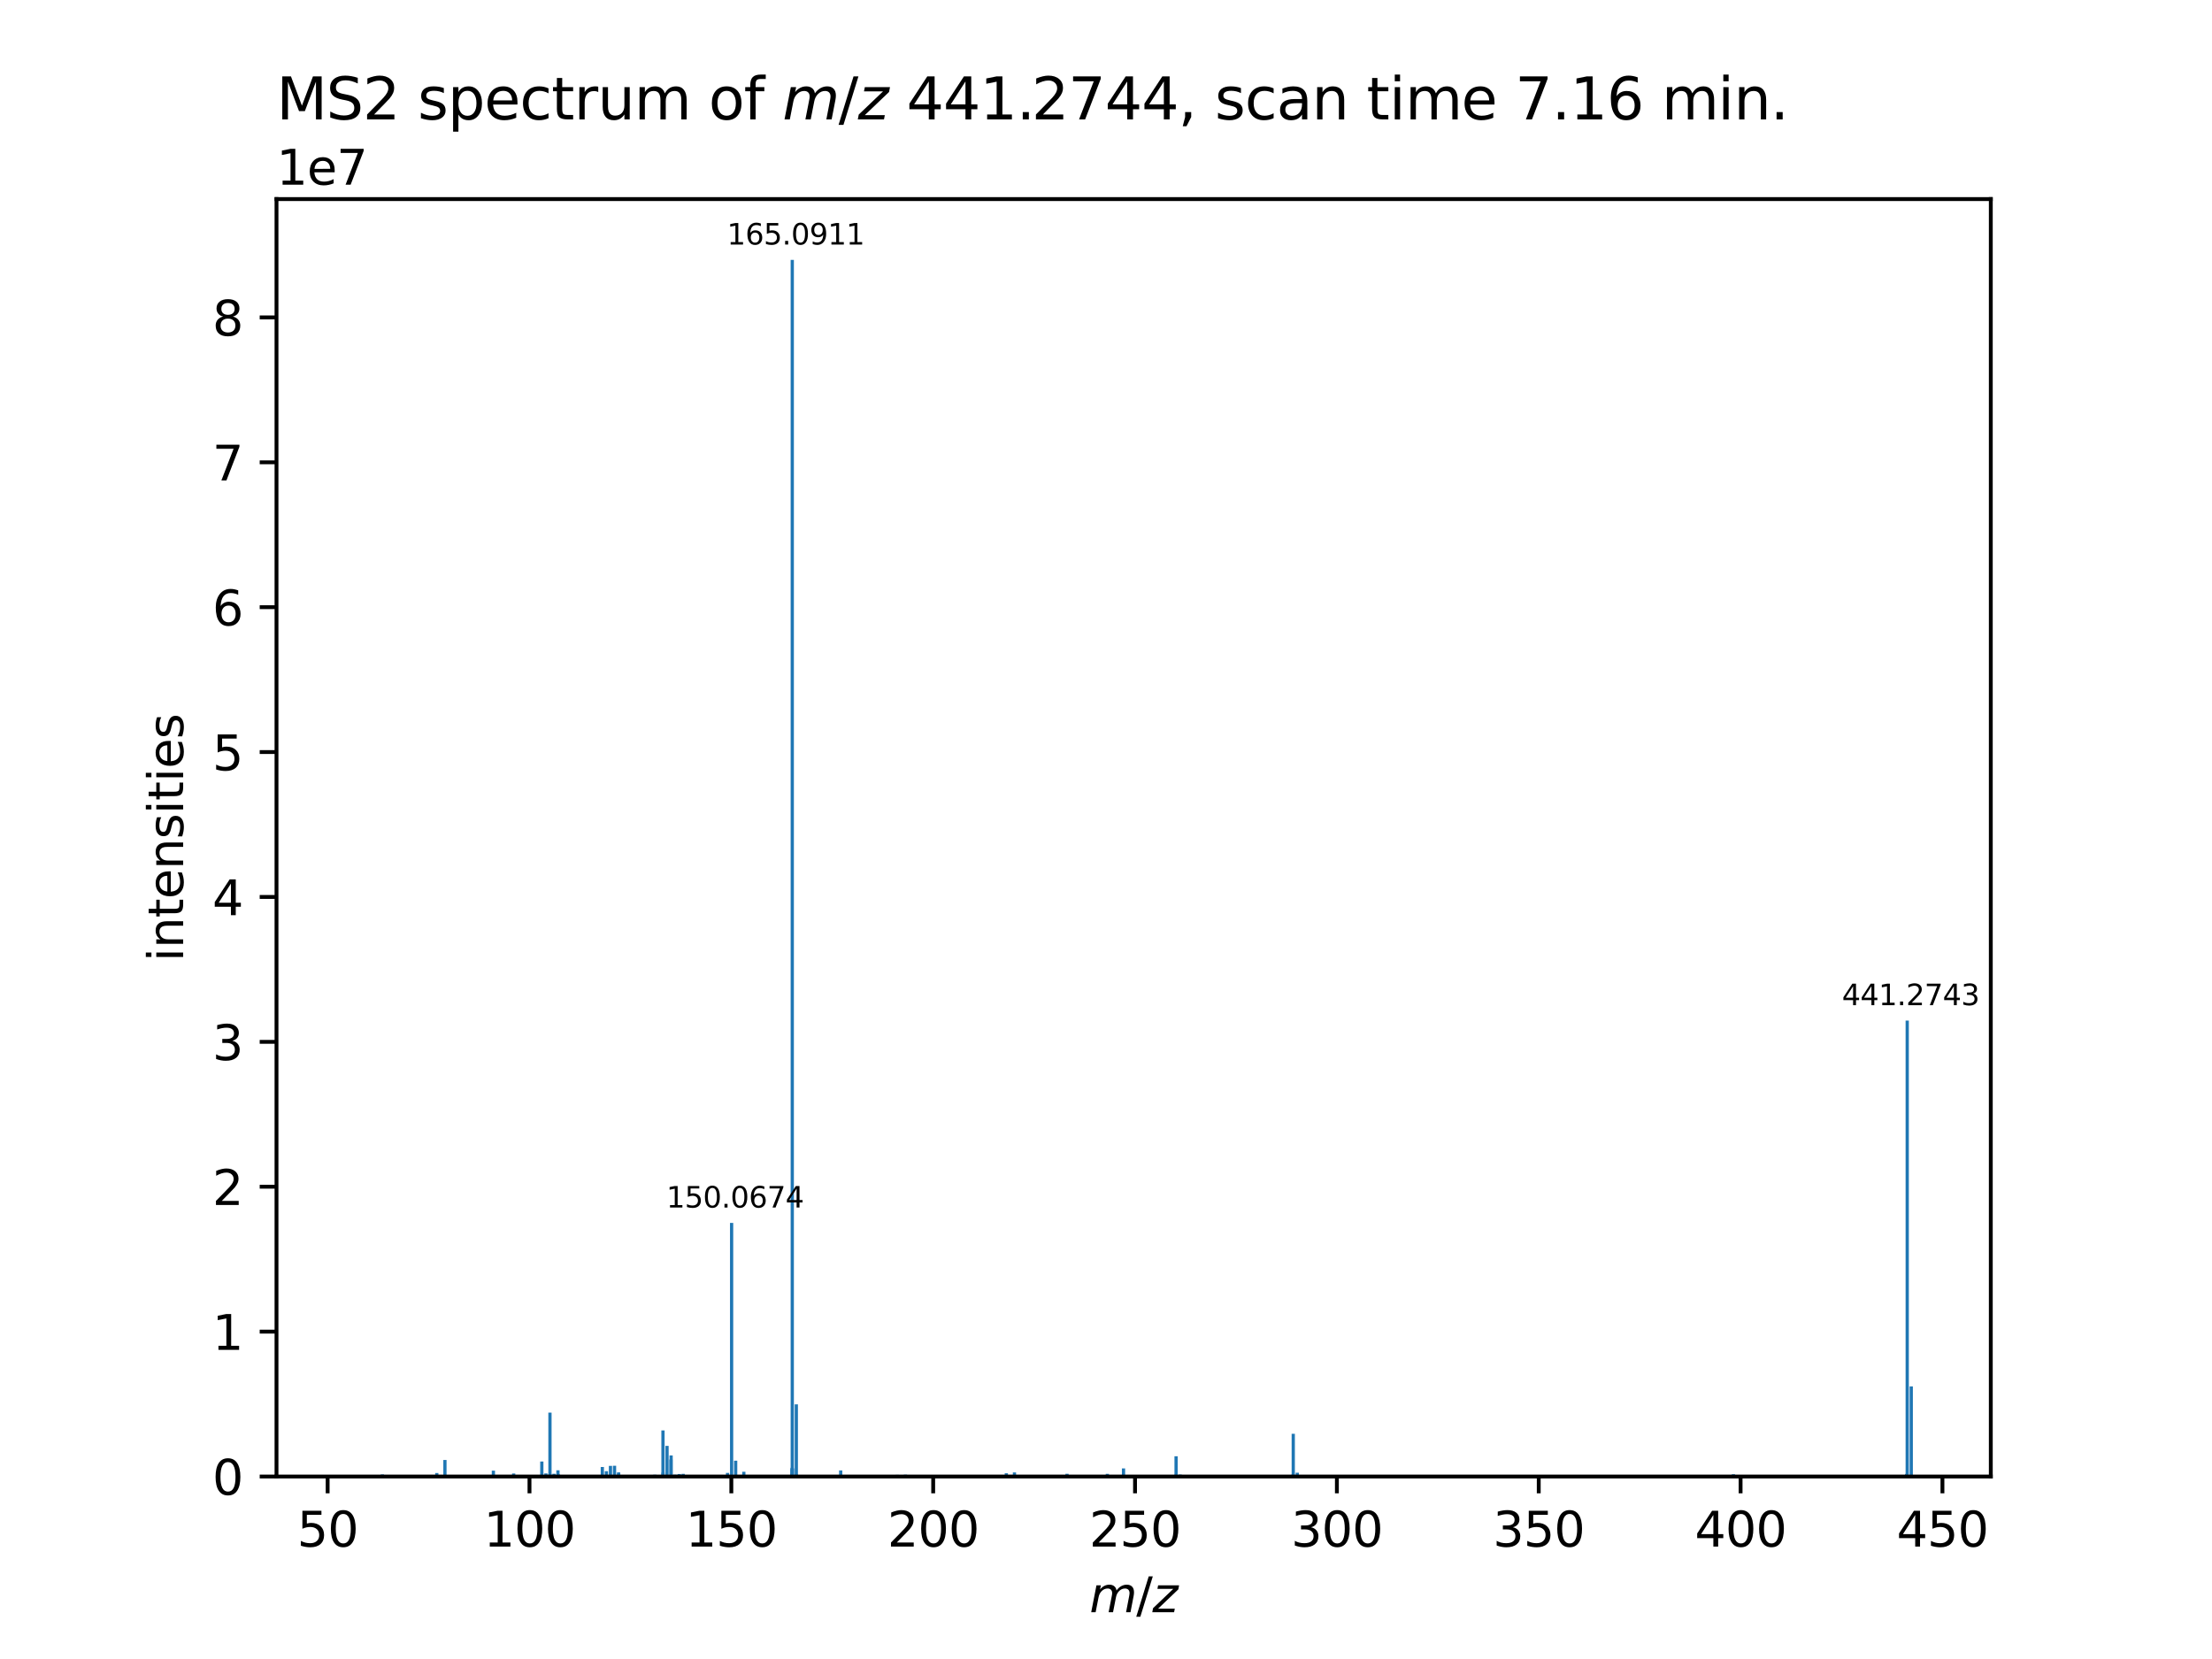 <?xml version="1.0" encoding="utf-8" standalone="no"?>
<!DOCTYPE svg PUBLIC "-//W3C//DTD SVG 1.1//EN"
  "http://www.w3.org/Graphics/SVG/1.1/DTD/svg11.dtd">
<svg xmlns:xlink="http://www.w3.org/1999/xlink" width="460.8pt" height="345.6pt" viewBox="0 0 460.8 345.6" xmlns="http://www.w3.org/2000/svg" version="1.1">
 <defs>
  <style type="text/css">*{stroke-linejoin: round; stroke-linecap: butt}</style>
 </defs>
 <g id="figure_1">
  <g id="patch_1">
   <path d="M 0 345.6 
L 460.8 345.6 
L 460.8 0 
L 0 0 
z
" style="fill: #ffffff"/>
  </g>
  <g id="axes_1">
   <g id="patch_2">
    <path d="M 57.6 307.584 
L 414.72 307.584 
L 414.72 41.472 
L 57.6 41.472 
z
" style="fill: #ffffff"/>
   </g>
   <g id="patch_3">
    <path d="M 73.833 307.584 
L 74.506 307.584 
L 74.506 307.338 
L 73.833 307.338 
z
" clip-path="url(#p4e281bdf4c)" style="fill: #1f77b4"/>
   </g>
   <g id="patch_4">
    <path d="M 74.545 307.584 
L 75.218 307.584 
L 75.218 307.408 
L 74.545 307.408 
z
" clip-path="url(#p4e281bdf4c)" style="fill: #1f77b4"/>
   </g>
   <g id="patch_5">
    <path d="M 79.32 307.584 
L 79.993 307.584 
L 79.993 307.147 
L 79.32 307.147 
z
" clip-path="url(#p4e281bdf4c)" style="fill: #1f77b4"/>
   </g>
   <g id="patch_6">
    <path d="M 84.115 307.584 
L 84.788 307.584 
L 84.788 307.425 
L 84.115 307.425 
z
" clip-path="url(#p4e281bdf4c)" style="fill: #1f77b4"/>
   </g>
   <g id="patch_7">
    <path d="M 84.792 307.584 
L 85.465 307.584 
L 85.465 307.303 
L 84.792 307.303 
z
" clip-path="url(#p4e281bdf4c)" style="fill: #1f77b4"/>
   </g>
   <g id="patch_8">
    <path d="M 89.487 307.584 
L 90.16 307.584 
L 90.16 307.426 
L 89.487 307.426 
z
" clip-path="url(#p4e281bdf4c)" style="fill: #1f77b4"/>
   </g>
   <g id="patch_9">
    <path d="M 90.657 307.584 
L 91.329 307.584 
L 91.329 306.858 
L 90.657 306.858 
z
" clip-path="url(#p4e281bdf4c)" style="fill: #1f77b4"/>
   </g>
   <g id="patch_10">
    <path d="M 92.352 307.584 
L 93.024 307.584 
L 93.024 304.137 
L 92.352 304.137 
z
" clip-path="url(#p4e281bdf4c)" style="fill: #1f77b4"/>
   </g>
   <g id="patch_11">
    <path d="M 94.046 307.584 
L 94.719 307.584 
L 94.719 307.397 
L 94.046 307.397 
z
" clip-path="url(#p4e281bdf4c)" style="fill: #1f77b4"/>
   </g>
   <g id="patch_12">
    <path d="M 98.888 307.584 
L 99.56 307.584 
L 99.56 307.403 
L 98.888 307.403 
z
" clip-path="url(#p4e281bdf4c)" style="fill: #1f77b4"/>
   </g>
   <g id="patch_13">
    <path d="M 101.595 307.584 
L 102.268 307.584 
L 102.268 307.323 
L 101.595 307.323 
z
" clip-path="url(#p4e281bdf4c)" style="fill: #1f77b4"/>
   </g>
   <g id="patch_14">
    <path d="M 102.443 307.584 
L 103.116 307.584 
L 103.116 306.363 
L 102.443 306.363 
z
" clip-path="url(#p4e281bdf4c)" style="fill: #1f77b4"/>
   </g>
   <g id="patch_15">
    <path d="M 104.975 307.584 
L 105.648 307.584 
L 105.648 307.267 
L 104.975 307.267 
z
" clip-path="url(#p4e281bdf4c)" style="fill: #1f77b4"/>
   </g>
   <g id="patch_16">
    <path d="M 105.802 307.584 
L 106.475 307.584 
L 106.475 307.371 
L 105.802 307.371 
z
" clip-path="url(#p4e281bdf4c)" style="fill: #1f77b4"/>
   </g>
   <g id="patch_17">
    <path d="M 106.67 307.584 
L 107.343 307.584 
L 107.343 306.949 
L 106.67 306.949 
z
" clip-path="url(#p4e281bdf4c)" style="fill: #1f77b4"/>
   </g>
   <g id="patch_18">
    <path d="M 107.981 307.584 
L 108.653 307.584 
L 108.653 307.401 
L 107.981 307.401 
z
" clip-path="url(#p4e281bdf4c)" style="fill: #1f77b4"/>
   </g>
   <g id="patch_19">
    <path d="M 112.535 307.584 
L 113.208 307.584 
L 113.208 304.454 
L 112.535 304.454 
z
" clip-path="url(#p4e281bdf4c)" style="fill: #1f77b4"/>
   </g>
   <g id="patch_20">
    <path d="M 113.382 307.584 
L 114.055 307.584 
L 114.055 306.943 
L 113.382 306.943 
z
" clip-path="url(#p4e281bdf4c)" style="fill: #1f77b4"/>
   </g>
   <g id="patch_21">
    <path d="M 114.209 307.584 
L 114.882 307.584 
L 114.882 307.133 
L 114.209 307.133 
z
" clip-path="url(#p4e281bdf4c)" style="fill: #1f77b4"/>
   </g>
   <g id="patch_22">
    <path d="M 114.23 307.584 
L 114.903 307.584 
L 114.903 294.271 
L 114.23 294.271 
z
" clip-path="url(#p4e281bdf4c)" style="fill: #1f77b4"/>
   </g>
   <g id="patch_23">
    <path d="M 115.074 307.584 
L 115.746 307.584 
L 115.746 307.011 
L 115.074 307.011 
z
" clip-path="url(#p4e281bdf4c)" style="fill: #1f77b4"/>
   </g>
   <g id="patch_24">
    <path d="M 115.894 307.584 
L 116.567 307.584 
L 116.567 306.293 
L 115.894 306.293 
z
" clip-path="url(#p4e281bdf4c)" style="fill: #1f77b4"/>
   </g>
   <g id="patch_25">
    <path d="M 115.925 307.584 
L 116.598 307.584 
L 116.598 307.08 
L 115.925 307.08 
z
" clip-path="url(#p4e281bdf4c)" style="fill: #1f77b4"/>
   </g>
   <g id="patch_26">
    <path d="M 118.642 307.584 
L 119.315 307.584 
L 119.315 307.376 
L 118.642 307.376 
z
" clip-path="url(#p4e281bdf4c)" style="fill: #1f77b4"/>
   </g>
   <g id="patch_27">
    <path d="M 124.321 307.584 
L 124.994 307.584 
L 124.994 307.356 
L 124.321 307.356 
z
" clip-path="url(#p4e281bdf4c)" style="fill: #1f77b4"/>
   </g>
   <g id="patch_28">
    <path d="M 125.139 307.584 
L 125.811 307.584 
L 125.811 305.608 
L 125.139 305.608 
z
" clip-path="url(#p4e281bdf4c)" style="fill: #1f77b4"/>
   </g>
   <g id="patch_29">
    <path d="M 125.986 307.584 
L 126.659 307.584 
L 126.659 306.479 
L 125.986 306.479 
z
" clip-path="url(#p4e281bdf4c)" style="fill: #1f77b4"/>
   </g>
   <g id="patch_30">
    <path d="M 126.834 307.584 
L 127.506 307.584 
L 127.506 305.373 
L 126.834 305.373 
z
" clip-path="url(#p4e281bdf4c)" style="fill: #1f77b4"/>
   </g>
   <g id="patch_31">
    <path d="M 127.681 307.584 
L 128.354 307.584 
L 128.354 305.34 
L 127.681 305.34 
z
" clip-path="url(#p4e281bdf4c)" style="fill: #1f77b4"/>
   </g>
   <g id="patch_32">
    <path d="M 128.529 307.584 
L 129.201 307.584 
L 129.201 306.718 
L 128.529 306.718 
z
" clip-path="url(#p4e281bdf4c)" style="fill: #1f77b4"/>
   </g>
   <g id="patch_33">
    <path d="M 128.548 307.584 
L 129.221 307.584 
L 129.221 306.971 
L 128.548 306.971 
z
" clip-path="url(#p4e281bdf4c)" style="fill: #1f77b4"/>
   </g>
   <g id="patch_34">
    <path d="M 131.527 307.584 
L 132.2 307.584 
L 132.2 307.335 
L 131.527 307.335 
z
" clip-path="url(#p4e281bdf4c)" style="fill: #1f77b4"/>
   </g>
   <g id="patch_35">
    <path d="M 136.078 307.584 
L 136.751 307.584 
L 136.751 307.208 
L 136.078 307.208 
z
" clip-path="url(#p4e281bdf4c)" style="fill: #1f77b4"/>
   </g>
   <g id="patch_36">
    <path d="M 137.773 307.584 
L 138.446 307.584 
L 138.446 297.981 
L 137.773 297.981 
z
" clip-path="url(#p4e281bdf4c)" style="fill: #1f77b4"/>
   </g>
   <g id="patch_37">
    <path d="M 137.782 307.584 
L 138.455 307.584 
L 138.455 306.77 
L 137.782 306.77 
z
" clip-path="url(#p4e281bdf4c)" style="fill: #1f77b4"/>
   </g>
   <g id="patch_38">
    <path d="M 138.62 307.584 
L 139.293 307.584 
L 139.293 301.205 
L 138.62 301.205 
z
" clip-path="url(#p4e281bdf4c)" style="fill: #1f77b4"/>
   </g>
   <g id="patch_39">
    <path d="M 139.437 307.584 
L 140.11 307.584 
L 140.11 304.047 
L 139.437 304.047 
z
" clip-path="url(#p4e281bdf4c)" style="fill: #1f77b4"/>
   </g>
   <g id="patch_40">
    <path d="M 139.468 307.584 
L 140.141 307.584 
L 140.141 303.196 
L 139.468 303.196 
z
" clip-path="url(#p4e281bdf4c)" style="fill: #1f77b4"/>
   </g>
   <g id="patch_41">
    <path d="M 140.284 307.584 
L 140.957 307.584 
L 140.957 307.195 
L 140.284 307.195 
z
" clip-path="url(#p4e281bdf4c)" style="fill: #1f77b4"/>
   </g>
   <g id="patch_42">
    <path d="M 140.312 307.584 
L 140.984 307.584 
L 140.984 307.354 
L 140.312 307.354 
z
" clip-path="url(#p4e281bdf4c)" style="fill: #1f77b4"/>
   </g>
   <g id="patch_43">
    <path d="M 141.132 307.584 
L 141.805 307.584 
L 141.805 307.153 
L 141.132 307.153 
z
" clip-path="url(#p4e281bdf4c)" style="fill: #1f77b4"/>
   </g>
   <g id="patch_44">
    <path d="M 141.163 307.584 
L 141.836 307.584 
L 141.836 307.069 
L 141.163 307.069 
z
" clip-path="url(#p4e281bdf4c)" style="fill: #1f77b4"/>
   </g>
   <g id="patch_45">
    <path d="M 141.98 307.584 
L 142.652 307.584 
L 142.652 307.031 
L 141.98 307.031 
z
" clip-path="url(#p4e281bdf4c)" style="fill: #1f77b4"/>
   </g>
   <g id="patch_46">
    <path d="M 142.827 307.584 
L 143.5 307.584 
L 143.5 307.321 
L 142.827 307.321 
z
" clip-path="url(#p4e281bdf4c)" style="fill: #1f77b4"/>
   </g>
   <g id="patch_47">
    <path d="M 151.224 307.584 
L 151.897 307.584 
L 151.897 306.837 
L 151.224 306.837 
z
" clip-path="url(#p4e281bdf4c)" style="fill: #1f77b4"/>
   </g>
   <g id="patch_48">
    <path d="M 152.072 307.584 
L 152.744 307.584 
L 152.744 254.755 
L 152.072 254.755 
z
" clip-path="url(#p4e281bdf4c)" style="fill: #1f77b4"/>
   </g>
   <g id="patch_49">
    <path d="M 152.917 307.584 
L 153.59 307.584 
L 153.59 304.285 
L 152.917 304.285 
z
" clip-path="url(#p4e281bdf4c)" style="fill: #1f77b4"/>
   </g>
   <g id="patch_50">
    <path d="M 153.766 307.584 
L 154.438 307.584 
L 154.438 307.317 
L 153.766 307.317 
z
" clip-path="url(#p4e281bdf4c)" style="fill: #1f77b4"/>
   </g>
   <g id="patch_51">
    <path d="M 154.614 307.584 
L 155.287 307.584 
L 155.287 306.593 
L 154.614 306.593 
z
" clip-path="url(#p4e281bdf4c)" style="fill: #1f77b4"/>
   </g>
   <g id="patch_52">
    <path d="M 163.011 307.584 
L 163.684 307.584 
L 163.684 307.355 
L 163.011 307.355 
z
" clip-path="url(#p4e281bdf4c)" style="fill: #1f77b4"/>
   </g>
   <g id="patch_53">
    <path d="M 164.675 307.584 
L 165.347 307.584 
L 165.347 307.011 
L 164.675 307.011 
z
" clip-path="url(#p4e281bdf4c)" style="fill: #1f77b4"/>
   </g>
   <g id="patch_54">
    <path d="M 164.682 307.584 
L 165.355 307.584 
L 165.355 306.058 
L 164.682 306.058 
z
" clip-path="url(#p4e281bdf4c)" style="fill: #1f77b4"/>
   </g>
   <g id="patch_55">
    <path d="M 164.687 307.584 
L 165.359 307.584 
L 165.359 305.757 
L 164.687 305.757 
z
" clip-path="url(#p4e281bdf4c)" style="fill: #1f77b4"/>
   </g>
   <g id="patch_56">
    <path d="M 164.706 307.584 
L 165.379 307.584 
L 165.379 54.144 
L 164.706 54.144 
z
" clip-path="url(#p4e281bdf4c)" style="fill: #1f77b4"/>
   </g>
   <g id="patch_57">
    <path d="M 164.731 307.584 
L 165.404 307.584 
L 165.404 305.905 
L 164.731 305.905 
z
" clip-path="url(#p4e281bdf4c)" style="fill: #1f77b4"/>
   </g>
   <g id="patch_58">
    <path d="M 165.538 307.584 
L 166.21 307.584 
L 166.21 307.213 
L 165.538 307.213 
z
" clip-path="url(#p4e281bdf4c)" style="fill: #1f77b4"/>
   </g>
   <g id="patch_59">
    <path d="M 165.55 307.584 
L 166.223 307.584 
L 166.223 292.556 
L 165.55 292.556 
z
" clip-path="url(#p4e281bdf4c)" style="fill: #1f77b4"/>
   </g>
   <g id="patch_60">
    <path d="M 165.562 307.584 
L 166.235 307.584 
L 166.235 307.209 
L 165.562 307.209 
z
" clip-path="url(#p4e281bdf4c)" style="fill: #1f77b4"/>
   </g>
   <g id="patch_61">
    <path d="M 174.797 307.584 
L 175.47 307.584 
L 175.47 306.319 
L 174.797 306.319 
z
" clip-path="url(#p4e281bdf4c)" style="fill: #1f77b4"/>
   </g>
   <g id="patch_62">
    <path d="M 176.494 307.584 
L 177.167 307.584 
L 177.167 307.328 
L 176.494 307.328 
z
" clip-path="url(#p4e281bdf4c)" style="fill: #1f77b4"/>
   </g>
   <g id="patch_63">
    <path d="M 183.215 307.584 
L 183.888 307.584 
L 183.888 307.328 
L 183.215 307.328 
z
" clip-path="url(#p4e281bdf4c)" style="fill: #1f77b4"/>
   </g>
   <g id="patch_64">
    <path d="M 186.585 307.584 
L 187.258 307.584 
L 187.258 307.239 
L 186.585 307.239 
z
" clip-path="url(#p4e281bdf4c)" style="fill: #1f77b4"/>
   </g>
   <g id="patch_65">
    <path d="M 188.28 307.584 
L 188.952 307.584 
L 188.952 307.2 
L 188.28 307.2 
z
" clip-path="url(#p4e281bdf4c)" style="fill: #1f77b4"/>
   </g>
   <g id="patch_66">
    <path d="M 195.818 307.584 
L 196.491 307.584 
L 196.491 307.37 
L 195.818 307.37 
z
" clip-path="url(#p4e281bdf4c)" style="fill: #1f77b4"/>
   </g>
   <g id="patch_67">
    <path d="M 209.3 307.584 
L 209.973 307.584 
L 209.973 306.909 
L 209.3 306.909 
z
" clip-path="url(#p4e281bdf4c)" style="fill: #1f77b4"/>
   </g>
   <g id="patch_68">
    <path d="M 210.995 307.584 
L 211.668 307.584 
L 211.668 306.736 
L 210.995 306.736 
z
" clip-path="url(#p4e281bdf4c)" style="fill: #1f77b4"/>
   </g>
   <g id="patch_69">
    <path d="M 221.945 307.584 
L 222.618 307.584 
L 222.618 307.017 
L 221.945 307.017 
z
" clip-path="url(#p4e281bdf4c)" style="fill: #1f77b4"/>
   </g>
   <g id="patch_70">
    <path d="M 230.343 307.584 
L 231.015 307.584 
L 231.015 307.032 
L 230.343 307.032 
z
" clip-path="url(#p4e281bdf4c)" style="fill: #1f77b4"/>
   </g>
   <g id="patch_71">
    <path d="M 233.711 307.584 
L 234.384 307.584 
L 234.384 305.902 
L 233.711 305.902 
z
" clip-path="url(#p4e281bdf4c)" style="fill: #1f77b4"/>
   </g>
   <g id="patch_72">
    <path d="M 236.264 307.584 
L 236.937 307.584 
L 236.937 307.308 
L 236.264 307.308 
z
" clip-path="url(#p4e281bdf4c)" style="fill: #1f77b4"/>
   </g>
   <g id="patch_73">
    <path d="M 244.639 307.584 
L 245.312 307.584 
L 245.312 307.198 
L 244.639 307.198 
z
" clip-path="url(#p4e281bdf4c)" style="fill: #1f77b4"/>
   </g>
   <g id="patch_74">
    <path d="M 244.661 307.584 
L 245.334 307.584 
L 245.334 303.363 
L 244.661 303.363 
z
" clip-path="url(#p4e281bdf4c)" style="fill: #1f77b4"/>
   </g>
   <g id="patch_75">
    <path d="M 245.503 307.584 
L 246.176 307.584 
L 246.176 307.18 
L 245.503 307.18 
z
" clip-path="url(#p4e281bdf4c)" style="fill: #1f77b4"/>
   </g>
   <g id="patch_76">
    <path d="M 269.044 307.584 
L 269.717 307.584 
L 269.717 307.181 
L 269.044 307.181 
z
" clip-path="url(#p4e281bdf4c)" style="fill: #1f77b4"/>
   </g>
   <g id="patch_77">
    <path d="M 269.071 307.584 
L 269.744 307.584 
L 269.744 298.682 
L 269.071 298.682 
z
" clip-path="url(#p4e281bdf4c)" style="fill: #1f77b4"/>
   </g>
   <g id="patch_78">
    <path d="M 269.915 307.584 
L 270.588 307.584 
L 270.588 306.798 
L 269.915 306.798 
z
" clip-path="url(#p4e281bdf4c)" style="fill: #1f77b4"/>
   </g>
   <g id="patch_79">
    <path d="M 348.639 307.584 
L 349.311 307.584 
L 349.311 307.371 
L 348.639 307.371 
z
" clip-path="url(#p4e281bdf4c)" style="fill: #1f77b4"/>
   </g>
   <g id="patch_80">
    <path d="M 360.764 307.584 
L 361.436 307.584 
L 361.436 307.113 
L 360.764 307.113 
z
" clip-path="url(#p4e281bdf4c)" style="fill: #1f77b4"/>
   </g>
   <g id="patch_81">
    <path d="M 396.868 307.584 
L 397.54 307.584 
L 397.54 307.041 
L 396.868 307.041 
z
" clip-path="url(#p4e281bdf4c)" style="fill: #1f77b4"/>
   </g>
   <g id="patch_82">
    <path d="M 396.887 307.584 
L 397.56 307.584 
L 397.56 307.14 
L 396.887 307.14 
z
" clip-path="url(#p4e281bdf4c)" style="fill: #1f77b4"/>
   </g>
   <g id="patch_83">
    <path d="M 396.971 307.584 
L 397.644 307.584 
L 397.644 212.603 
L 396.971 212.603 
z
" clip-path="url(#p4e281bdf4c)" style="fill: #1f77b4"/>
   </g>
   <g id="patch_84">
    <path d="M 397.814 307.584 
L 398.487 307.584 
L 398.487 288.821 
L 397.814 288.821 
z
" clip-path="url(#p4e281bdf4c)" style="fill: #1f77b4"/>
   </g>
   <g id="matplotlib.axis_1">
    <g id="xtick_1">
     <g id="line2d_1">
      <defs>
       <path id="mf59406ff25" d="M 0 0 
L 0 3.5 
" style="stroke: #000000; stroke-width: 0.8"/>
      </defs>
      <g>
       <use xlink:href="#mf59406ff25" x="68.253" y="307.584" style="stroke: #000000; stroke-width: 0.8"/>
      </g>
     </g>
     <g id="text_1">
      <!-- 50 -->
      <g transform="translate(61.891 322.182) scale(0.1 -0.1)">
       <defs>
        <path id="DejaVuSans-35" d="M 691 4666 
L 3169 4666 
L 3169 4134 
L 1269 4134 
L 1269 2991 
Q 1406 3038 1543 3061 
Q 1681 3084 1819 3084 
Q 2600 3084 3056 2656 
Q 3513 2228 3513 1497 
Q 3513 744 3044 326 
Q 2575 -91 1722 -91 
Q 1428 -91 1123 -41 
Q 819 9 494 109 
L 494 744 
Q 775 591 1075 516 
Q 1375 441 1709 441 
Q 2250 441 2565 725 
Q 2881 1009 2881 1497 
Q 2881 1984 2565 2268 
Q 2250 2553 1709 2553 
Q 1456 2553 1204 2497 
Q 953 2441 691 2322 
L 691 4666 
z
" transform="scale(0.016)"/>
        <path id="DejaVuSans-30" d="M 2034 4250 
Q 1547 4250 1301 3770 
Q 1056 3291 1056 2328 
Q 1056 1369 1301 889 
Q 1547 409 2034 409 
Q 2525 409 2770 889 
Q 3016 1369 3016 2328 
Q 3016 3291 2770 3770 
Q 2525 4250 2034 4250 
z
M 2034 4750 
Q 2819 4750 3233 4129 
Q 3647 3509 3647 2328 
Q 3647 1150 3233 529 
Q 2819 -91 2034 -91 
Q 1250 -91 836 529 
Q 422 1150 422 2328 
Q 422 3509 836 4129 
Q 1250 4750 2034 4750 
z
" transform="scale(0.016)"/>
       </defs>
       <use xlink:href="#DejaVuSans-35"/>
       <use xlink:href="#DejaVuSans-30" x="63.623"/>
      </g>
     </g>
    </g>
    <g id="xtick_2">
     <g id="line2d_2">
      <g>
       <use xlink:href="#mf59406ff25" x="110.302" y="307.584" style="stroke: #000000; stroke-width: 0.8"/>
      </g>
     </g>
     <g id="text_2">
      <!-- 100 -->
      <g transform="translate(100.759 322.182) scale(0.1 -0.1)">
       <defs>
        <path id="DejaVuSans-31" d="M 794 531 
L 1825 531 
L 1825 4091 
L 703 3866 
L 703 4441 
L 1819 4666 
L 2450 4666 
L 2450 531 
L 3481 531 
L 3481 0 
L 794 0 
L 794 531 
z
" transform="scale(0.016)"/>
       </defs>
       <use xlink:href="#DejaVuSans-31"/>
       <use xlink:href="#DejaVuSans-30" x="63.623"/>
       <use xlink:href="#DejaVuSans-30" x="127.246"/>
      </g>
     </g>
    </g>
    <g id="xtick_3">
     <g id="line2d_3">
      <g>
       <use xlink:href="#mf59406ff25" x="152.351" y="307.584" style="stroke: #000000; stroke-width: 0.8"/>
      </g>
     </g>
     <g id="text_3">
      <!-- 150 -->
      <g transform="translate(142.808 322.182) scale(0.1 -0.1)">
       <use xlink:href="#DejaVuSans-31"/>
       <use xlink:href="#DejaVuSans-35" x="63.623"/>
       <use xlink:href="#DejaVuSans-30" x="127.246"/>
      </g>
     </g>
    </g>
    <g id="xtick_4">
     <g id="line2d_4">
      <g>
       <use xlink:href="#mf59406ff25" x="194.4" y="307.584" style="stroke: #000000; stroke-width: 0.8"/>
      </g>
     </g>
     <g id="text_4">
      <!-- 200 -->
      <g transform="translate(184.857 322.182) scale(0.1 -0.1)">
       <defs>
        <path id="DejaVuSans-32" d="M 1228 531 
L 3431 531 
L 3431 0 
L 469 0 
L 469 531 
Q 828 903 1448 1529 
Q 2069 2156 2228 2338 
Q 2531 2678 2651 2914 
Q 2772 3150 2772 3378 
Q 2772 3750 2511 3984 
Q 2250 4219 1831 4219 
Q 1534 4219 1204 4116 
Q 875 4013 500 3803 
L 500 4441 
Q 881 4594 1212 4672 
Q 1544 4750 1819 4750 
Q 2544 4750 2975 4387 
Q 3406 4025 3406 3419 
Q 3406 3131 3298 2873 
Q 3191 2616 2906 2266 
Q 2828 2175 2409 1742 
Q 1991 1309 1228 531 
z
" transform="scale(0.016)"/>
       </defs>
       <use xlink:href="#DejaVuSans-32"/>
       <use xlink:href="#DejaVuSans-30" x="63.623"/>
       <use xlink:href="#DejaVuSans-30" x="127.246"/>
      </g>
     </g>
    </g>
    <g id="xtick_5">
     <g id="line2d_5">
      <g>
       <use xlink:href="#mf59406ff25" x="236.449" y="307.584" style="stroke: #000000; stroke-width: 0.8"/>
      </g>
     </g>
     <g id="text_5">
      <!-- 250 -->
      <g transform="translate(226.906 322.182) scale(0.1 -0.1)">
       <use xlink:href="#DejaVuSans-32"/>
       <use xlink:href="#DejaVuSans-35" x="63.623"/>
       <use xlink:href="#DejaVuSans-30" x="127.246"/>
      </g>
     </g>
    </g>
    <g id="xtick_6">
     <g id="line2d_6">
      <g>
       <use xlink:href="#mf59406ff25" x="278.498" y="307.584" style="stroke: #000000; stroke-width: 0.8"/>
      </g>
     </g>
     <g id="text_6">
      <!-- 300 -->
      <g transform="translate(268.955 322.182) scale(0.1 -0.1)">
       <defs>
        <path id="DejaVuSans-33" d="M 2597 2516 
Q 3050 2419 3304 2112 
Q 3559 1806 3559 1356 
Q 3559 666 3084 287 
Q 2609 -91 1734 -91 
Q 1441 -91 1130 -33 
Q 819 25 488 141 
L 488 750 
Q 750 597 1062 519 
Q 1375 441 1716 441 
Q 2309 441 2620 675 
Q 2931 909 2931 1356 
Q 2931 1769 2642 2001 
Q 2353 2234 1838 2234 
L 1294 2234 
L 1294 2753 
L 1863 2753 
Q 2328 2753 2575 2939 
Q 2822 3125 2822 3475 
Q 2822 3834 2567 4026 
Q 2313 4219 1838 4219 
Q 1578 4219 1281 4162 
Q 984 4106 628 3988 
L 628 4550 
Q 988 4650 1302 4700 
Q 1616 4750 1894 4750 
Q 2613 4750 3031 4423 
Q 3450 4097 3450 3541 
Q 3450 3153 3228 2886 
Q 3006 2619 2597 2516 
z
" transform="scale(0.016)"/>
       </defs>
       <use xlink:href="#DejaVuSans-33"/>
       <use xlink:href="#DejaVuSans-30" x="63.623"/>
       <use xlink:href="#DejaVuSans-30" x="127.246"/>
      </g>
     </g>
    </g>
    <g id="xtick_7">
     <g id="line2d_7">
      <g>
       <use xlink:href="#mf59406ff25" x="320.547" y="307.584" style="stroke: #000000; stroke-width: 0.8"/>
      </g>
     </g>
     <g id="text_7">
      <!-- 350 -->
      <g transform="translate(311.004 322.182) scale(0.1 -0.1)">
       <use xlink:href="#DejaVuSans-33"/>
       <use xlink:href="#DejaVuSans-35" x="63.623"/>
       <use xlink:href="#DejaVuSans-30" x="127.246"/>
      </g>
     </g>
    </g>
    <g id="xtick_8">
     <g id="line2d_8">
      <g>
       <use xlink:href="#mf59406ff25" x="362.596" y="307.584" style="stroke: #000000; stroke-width: 0.8"/>
      </g>
     </g>
     <g id="text_8">
      <!-- 400 -->
      <g transform="translate(353.053 322.182) scale(0.1 -0.1)">
       <defs>
        <path id="DejaVuSans-34" d="M 2419 4116 
L 825 1625 
L 2419 1625 
L 2419 4116 
z
M 2253 4666 
L 3047 4666 
L 3047 1625 
L 3713 1625 
L 3713 1100 
L 3047 1100 
L 3047 0 
L 2419 0 
L 2419 1100 
L 313 1100 
L 313 1709 
L 2253 4666 
z
" transform="scale(0.016)"/>
       </defs>
       <use xlink:href="#DejaVuSans-34"/>
       <use xlink:href="#DejaVuSans-30" x="63.623"/>
       <use xlink:href="#DejaVuSans-30" x="127.246"/>
      </g>
     </g>
    </g>
    <g id="xtick_9">
     <g id="line2d_9">
      <g>
       <use xlink:href="#mf59406ff25" x="404.645" y="307.584" style="stroke: #000000; stroke-width: 0.8"/>
      </g>
     </g>
     <g id="text_9">
      <!-- 450 -->
      <g transform="translate(395.102 322.182) scale(0.1 -0.1)">
       <use xlink:href="#DejaVuSans-34"/>
       <use xlink:href="#DejaVuSans-35" x="63.623"/>
       <use xlink:href="#DejaVuSans-30" x="127.246"/>
      </g>
     </g>
    </g>
    <g id="text_10">
     <!-- ${m/z}$ -->
     <g transform="translate(226.96 335.861) scale(0.1 -0.1)">
      <defs>
       <path id="DejaVuSans-Oblique-6d" d="M 5747 2113 
L 5338 0 
L 4763 0 
L 5166 2094 
Q 5191 2228 5203 2325 
Q 5216 2422 5216 2491 
Q 5216 2772 5059 2928 
Q 4903 3084 4622 3084 
Q 4203 3084 3875 2770 
Q 3547 2456 3450 1953 
L 3066 0 
L 2491 0 
L 2900 2094 
Q 2925 2209 2937 2307 
Q 2950 2406 2950 2484 
Q 2950 2769 2794 2926 
Q 2638 3084 2363 3084 
Q 1938 3084 1609 2770 
Q 1281 2456 1184 1953 
L 800 0 
L 225 0 
L 909 3500 
L 1484 3500 
L 1375 2956 
Q 1609 3263 1923 3423 
Q 2238 3584 2597 3584 
Q 2978 3584 3223 3384 
Q 3469 3184 3519 2828 
Q 3781 3197 4126 3390 
Q 4472 3584 4856 3584 
Q 5306 3584 5551 3325 
Q 5797 3066 5797 2591 
Q 5797 2488 5784 2364 
Q 5772 2241 5747 2113 
z
" transform="scale(0.016)"/>
       <path id="DejaVuSans-2f" d="M 1625 4666 
L 2156 4666 
L 531 -594 
L 0 -594 
L 1625 4666 
z
" transform="scale(0.016)"/>
       <path id="DejaVuSans-Oblique-7a" d="M 744 3500 
L 3475 3500 
L 3372 2975 
L 738 459 
L 2913 459 
L 2822 0 
L -19 0 
L 84 525 
L 2719 3041 
L 653 3041 
L 744 3500 
z
" transform="scale(0.016)"/>
      </defs>
      <use xlink:href="#DejaVuSans-Oblique-6d" transform="translate(0 0.094)"/>
      <use xlink:href="#DejaVuSans-2f" transform="translate(97.412 0.094)"/>
      <use xlink:href="#DejaVuSans-Oblique-7a" transform="translate(131.104 0.094)"/>
     </g>
    </g>
   </g>
   <g id="matplotlib.axis_2">
    <g id="ytick_1">
     <g id="line2d_10">
      <defs>
       <path id="mfebd40cb3d" d="M 0 0 
L -3.5 0 
" style="stroke: #000000; stroke-width: 0.8"/>
      </defs>
      <g>
       <use xlink:href="#mfebd40cb3d" x="57.6" y="307.584" style="stroke: #000000; stroke-width: 0.8"/>
      </g>
     </g>
     <g id="text_11">
      <!-- 0 -->
      <g transform="translate(44.237 311.383) scale(0.1 -0.1)">
       <use xlink:href="#DejaVuSans-30"/>
      </g>
     </g>
    </g>
    <g id="ytick_2">
     <g id="line2d_11">
      <g>
       <use xlink:href="#mfebd40cb3d" x="57.6" y="277.401" style="stroke: #000000; stroke-width: 0.8"/>
      </g>
     </g>
     <g id="text_12">
      <!-- 1 -->
      <g transform="translate(44.237 281.2) scale(0.1 -0.1)">
       <use xlink:href="#DejaVuSans-31"/>
      </g>
     </g>
    </g>
    <g id="ytick_3">
     <g id="line2d_12">
      <g>
       <use xlink:href="#mfebd40cb3d" x="57.6" y="247.218" style="stroke: #000000; stroke-width: 0.8"/>
      </g>
     </g>
     <g id="text_13">
      <!-- 2 -->
      <g transform="translate(44.237 251.017) scale(0.1 -0.1)">
       <use xlink:href="#DejaVuSans-32"/>
      </g>
     </g>
    </g>
    <g id="ytick_4">
     <g id="line2d_13">
      <g>
       <use xlink:href="#mfebd40cb3d" x="57.6" y="217.035" style="stroke: #000000; stroke-width: 0.8"/>
      </g>
     </g>
     <g id="text_14">
      <!-- 3 -->
      <g transform="translate(44.237 220.835) scale(0.1 -0.1)">
       <use xlink:href="#DejaVuSans-33"/>
      </g>
     </g>
    </g>
    <g id="ytick_5">
     <g id="line2d_14">
      <g>
       <use xlink:href="#mfebd40cb3d" x="57.6" y="186.852" style="stroke: #000000; stroke-width: 0.8"/>
      </g>
     </g>
     <g id="text_15">
      <!-- 4 -->
      <g transform="translate(44.237 190.652) scale(0.1 -0.1)">
       <use xlink:href="#DejaVuSans-34"/>
      </g>
     </g>
    </g>
    <g id="ytick_6">
     <g id="line2d_15">
      <g>
       <use xlink:href="#mfebd40cb3d" x="57.6" y="156.669" style="stroke: #000000; stroke-width: 0.8"/>
      </g>
     </g>
     <g id="text_16">
      <!-- 5 -->
      <g transform="translate(44.237 160.469) scale(0.1 -0.1)">
       <use xlink:href="#DejaVuSans-35"/>
      </g>
     </g>
    </g>
    <g id="ytick_7">
     <g id="line2d_16">
      <g>
       <use xlink:href="#mfebd40cb3d" x="57.6" y="126.487" style="stroke: #000000; stroke-width: 0.8"/>
      </g>
     </g>
     <g id="text_17">
      <!-- 6 -->
      <g transform="translate(44.237 130.286) scale(0.1 -0.1)">
       <defs>
        <path id="DejaVuSans-36" d="M 2113 2584 
Q 1688 2584 1439 2293 
Q 1191 2003 1191 1497 
Q 1191 994 1439 701 
Q 1688 409 2113 409 
Q 2538 409 2786 701 
Q 3034 994 3034 1497 
Q 3034 2003 2786 2293 
Q 2538 2584 2113 2584 
z
M 3366 4563 
L 3366 3988 
Q 3128 4100 2886 4159 
Q 2644 4219 2406 4219 
Q 1781 4219 1451 3797 
Q 1122 3375 1075 2522 
Q 1259 2794 1537 2939 
Q 1816 3084 2150 3084 
Q 2853 3084 3261 2657 
Q 3669 2231 3669 1497 
Q 3669 778 3244 343 
Q 2819 -91 2113 -91 
Q 1303 -91 875 529 
Q 447 1150 447 2328 
Q 447 3434 972 4092 
Q 1497 4750 2381 4750 
Q 2619 4750 2861 4703 
Q 3103 4656 3366 4563 
z
" transform="scale(0.016)"/>
       </defs>
       <use xlink:href="#DejaVuSans-36"/>
      </g>
     </g>
    </g>
    <g id="ytick_8">
     <g id="line2d_17">
      <g>
       <use xlink:href="#mfebd40cb3d" x="57.6" y="96.304" style="stroke: #000000; stroke-width: 0.8"/>
      </g>
     </g>
     <g id="text_18">
      <!-- 7 -->
      <g transform="translate(44.237 100.103) scale(0.1 -0.1)">
       <defs>
        <path id="DejaVuSans-37" d="M 525 4666 
L 3525 4666 
L 3525 4397 
L 1831 0 
L 1172 0 
L 2766 4134 
L 525 4134 
L 525 4666 
z
" transform="scale(0.016)"/>
       </defs>
       <use xlink:href="#DejaVuSans-37"/>
      </g>
     </g>
    </g>
    <g id="ytick_9">
     <g id="line2d_18">
      <g>
       <use xlink:href="#mfebd40cb3d" x="57.6" y="66.121" style="stroke: #000000; stroke-width: 0.8"/>
      </g>
     </g>
     <g id="text_19">
      <!-- 8 -->
      <g transform="translate(44.237 69.92) scale(0.1 -0.1)">
       <defs>
        <path id="DejaVuSans-38" d="M 2034 2216 
Q 1584 2216 1326 1975 
Q 1069 1734 1069 1313 
Q 1069 891 1326 650 
Q 1584 409 2034 409 
Q 2484 409 2743 651 
Q 3003 894 3003 1313 
Q 3003 1734 2745 1975 
Q 2488 2216 2034 2216 
z
M 1403 2484 
Q 997 2584 770 2862 
Q 544 3141 544 3541 
Q 544 4100 942 4425 
Q 1341 4750 2034 4750 
Q 2731 4750 3128 4425 
Q 3525 4100 3525 3541 
Q 3525 3141 3298 2862 
Q 3072 2584 2669 2484 
Q 3125 2378 3379 2068 
Q 3634 1759 3634 1313 
Q 3634 634 3220 271 
Q 2806 -91 2034 -91 
Q 1263 -91 848 271 
Q 434 634 434 1313 
Q 434 1759 690 2068 
Q 947 2378 1403 2484 
z
M 1172 3481 
Q 1172 3119 1398 2916 
Q 1625 2713 2034 2713 
Q 2441 2713 2670 2916 
Q 2900 3119 2900 3481 
Q 2900 3844 2670 4047 
Q 2441 4250 2034 4250 
Q 1625 4250 1398 4047 
Q 1172 3844 1172 3481 
z
" transform="scale(0.016)"/>
       </defs>
       <use xlink:href="#DejaVuSans-38"/>
      </g>
     </g>
    </g>
    <g id="text_20">
     <!-- intensities -->
     <g transform="translate(38.158 200.315) rotate(-90) scale(0.1 -0.1)">
      <defs>
       <path id="DejaVuSans-69" d="M 603 3500 
L 1178 3500 
L 1178 0 
L 603 0 
L 603 3500 
z
M 603 4863 
L 1178 4863 
L 1178 4134 
L 603 4134 
L 603 4863 
z
" transform="scale(0.016)"/>
       <path id="DejaVuSans-6e" d="M 3513 2113 
L 3513 0 
L 2938 0 
L 2938 2094 
Q 2938 2591 2744 2837 
Q 2550 3084 2163 3084 
Q 1697 3084 1428 2787 
Q 1159 2491 1159 1978 
L 1159 0 
L 581 0 
L 581 3500 
L 1159 3500 
L 1159 2956 
Q 1366 3272 1645 3428 
Q 1925 3584 2291 3584 
Q 2894 3584 3203 3211 
Q 3513 2838 3513 2113 
z
" transform="scale(0.016)"/>
       <path id="DejaVuSans-74" d="M 1172 4494 
L 1172 3500 
L 2356 3500 
L 2356 3053 
L 1172 3053 
L 1172 1153 
Q 1172 725 1289 603 
Q 1406 481 1766 481 
L 2356 481 
L 2356 0 
L 1766 0 
Q 1100 0 847 248 
Q 594 497 594 1153 
L 594 3053 
L 172 3053 
L 172 3500 
L 594 3500 
L 594 4494 
L 1172 4494 
z
" transform="scale(0.016)"/>
       <path id="DejaVuSans-65" d="M 3597 1894 
L 3597 1613 
L 953 1613 
Q 991 1019 1311 708 
Q 1631 397 2203 397 
Q 2534 397 2845 478 
Q 3156 559 3463 722 
L 3463 178 
Q 3153 47 2828 -22 
Q 2503 -91 2169 -91 
Q 1331 -91 842 396 
Q 353 884 353 1716 
Q 353 2575 817 3079 
Q 1281 3584 2069 3584 
Q 2775 3584 3186 3129 
Q 3597 2675 3597 1894 
z
M 3022 2063 
Q 3016 2534 2758 2815 
Q 2500 3097 2075 3097 
Q 1594 3097 1305 2825 
Q 1016 2553 972 2059 
L 3022 2063 
z
" transform="scale(0.016)"/>
       <path id="DejaVuSans-73" d="M 2834 3397 
L 2834 2853 
Q 2591 2978 2328 3040 
Q 2066 3103 1784 3103 
Q 1356 3103 1142 2972 
Q 928 2841 928 2578 
Q 928 2378 1081 2264 
Q 1234 2150 1697 2047 
L 1894 2003 
Q 2506 1872 2764 1633 
Q 3022 1394 3022 966 
Q 3022 478 2636 193 
Q 2250 -91 1575 -91 
Q 1294 -91 989 -36 
Q 684 19 347 128 
L 347 722 
Q 666 556 975 473 
Q 1284 391 1588 391 
Q 1994 391 2212 530 
Q 2431 669 2431 922 
Q 2431 1156 2273 1281 
Q 2116 1406 1581 1522 
L 1381 1569 
Q 847 1681 609 1914 
Q 372 2147 372 2553 
Q 372 3047 722 3315 
Q 1072 3584 1716 3584 
Q 2034 3584 2315 3537 
Q 2597 3491 2834 3397 
z
" transform="scale(0.016)"/>
      </defs>
      <use xlink:href="#DejaVuSans-69"/>
      <use xlink:href="#DejaVuSans-6e" x="27.783"/>
      <use xlink:href="#DejaVuSans-74" x="91.162"/>
      <use xlink:href="#DejaVuSans-65" x="130.371"/>
      <use xlink:href="#DejaVuSans-6e" x="191.895"/>
      <use xlink:href="#DejaVuSans-73" x="255.273"/>
      <use xlink:href="#DejaVuSans-69" x="307.373"/>
      <use xlink:href="#DejaVuSans-74" x="335.156"/>
      <use xlink:href="#DejaVuSans-69" x="374.365"/>
      <use xlink:href="#DejaVuSans-65" x="402.148"/>
      <use xlink:href="#DejaVuSans-73" x="463.672"/>
     </g>
    </g>
    <g id="text_21">
     <!-- 1e7 -->
     <g transform="translate(57.6 38.472) scale(0.1 -0.1)">
      <use xlink:href="#DejaVuSans-31"/>
      <use xlink:href="#DejaVuSans-65" x="63.623"/>
      <use xlink:href="#DejaVuSans-37" x="125.146"/>
     </g>
    </g>
   </g>
   <g id="patch_85">
    <path d="M 57.6 307.584 
L 57.6 41.472 
" style="fill: none; stroke: #000000; stroke-width: 0.8; stroke-linejoin: miter; stroke-linecap: square"/>
   </g>
   <g id="patch_86">
    <path d="M 414.72 307.584 
L 414.72 41.472 
" style="fill: none; stroke: #000000; stroke-width: 0.8; stroke-linejoin: miter; stroke-linecap: square"/>
   </g>
   <g id="patch_87">
    <path d="M 57.6 307.584 
L 414.72 307.584 
" style="fill: none; stroke: #000000; stroke-width: 0.8; stroke-linejoin: miter; stroke-linecap: square"/>
   </g>
   <g id="patch_88">
    <path d="M 57.6 41.472 
L 414.72 41.472 
" style="fill: none; stroke: #000000; stroke-width: 0.8; stroke-linejoin: miter; stroke-linecap: square"/>
   </g>
   <g id="text_22">
    <!-- 150.0674 -->
    <g transform="translate(138.813 251.551) scale(0.06 -0.06)">
     <defs>
      <path id="DejaVuSans-2e" d="M 684 794 
L 1344 794 
L 1344 0 
L 684 0 
L 684 794 
z
" transform="scale(0.016)"/>
     </defs>
     <use xlink:href="#DejaVuSans-31"/>
     <use xlink:href="#DejaVuSans-35" x="63.623"/>
     <use xlink:href="#DejaVuSans-30" x="127.246"/>
     <use xlink:href="#DejaVuSans-2e" x="190.869"/>
     <use xlink:href="#DejaVuSans-30" x="222.656"/>
     <use xlink:href="#DejaVuSans-36" x="286.279"/>
     <use xlink:href="#DejaVuSans-37" x="349.902"/>
     <use xlink:href="#DejaVuSans-34" x="413.525"/>
    </g>
   </g>
   <g id="text_23">
    <!-- 165.0911 -->
    <g transform="translate(151.448 50.94) scale(0.06 -0.06)">
     <defs>
      <path id="DejaVuSans-39" d="M 703 97 
L 703 672 
Q 941 559 1184 500 
Q 1428 441 1663 441 
Q 2288 441 2617 861 
Q 2947 1281 2994 2138 
Q 2813 1869 2534 1725 
Q 2256 1581 1919 1581 
Q 1219 1581 811 2004 
Q 403 2428 403 3163 
Q 403 3881 828 4315 
Q 1253 4750 1959 4750 
Q 2769 4750 3195 4129 
Q 3622 3509 3622 2328 
Q 3622 1225 3098 567 
Q 2575 -91 1691 -91 
Q 1453 -91 1209 -44 
Q 966 3 703 97 
z
M 1959 2075 
Q 2384 2075 2632 2365 
Q 2881 2656 2881 3163 
Q 2881 3666 2632 3958 
Q 2384 4250 1959 4250 
Q 1534 4250 1286 3958 
Q 1038 3666 1038 3163 
Q 1038 2656 1286 2365 
Q 1534 2075 1959 2075 
z
" transform="scale(0.016)"/>
     </defs>
     <use xlink:href="#DejaVuSans-31"/>
     <use xlink:href="#DejaVuSans-36" x="63.623"/>
     <use xlink:href="#DejaVuSans-35" x="127.246"/>
     <use xlink:href="#DejaVuSans-2e" x="190.869"/>
     <use xlink:href="#DejaVuSans-30" x="222.656"/>
     <use xlink:href="#DejaVuSans-39" x="286.279"/>
     <use xlink:href="#DejaVuSans-31" x="349.902"/>
     <use xlink:href="#DejaVuSans-31" x="413.525"/>
    </g>
   </g>
   <g id="text_24">
    <!-- 441.2743 -->
    <g transform="translate(383.712 209.398) scale(0.06 -0.06)">
     <use xlink:href="#DejaVuSans-34"/>
     <use xlink:href="#DejaVuSans-34" x="63.623"/>
     <use xlink:href="#DejaVuSans-31" x="127.246"/>
     <use xlink:href="#DejaVuSans-2e" x="190.869"/>
     <use xlink:href="#DejaVuSans-32" x="222.656"/>
     <use xlink:href="#DejaVuSans-37" x="286.279"/>
     <use xlink:href="#DejaVuSans-34" x="349.902"/>
     <use xlink:href="#DejaVuSans-33" x="413.525"/>
    </g>
   </g>
   <g id="text_25">
    <!-- MS2 spectrum of ${m/z}$ 441.2744, scan time 7.16 min. -->
    <g transform="translate(57.6 24.874) scale(0.12 -0.12)">
     <defs>
      <path id="DejaVuSans-4d" d="M 628 4666 
L 1569 4666 
L 2759 1491 
L 3956 4666 
L 4897 4666 
L 4897 0 
L 4281 0 
L 4281 4097 
L 3078 897 
L 2444 897 
L 1241 4097 
L 1241 0 
L 628 0 
L 628 4666 
z
" transform="scale(0.016)"/>
      <path id="DejaVuSans-53" d="M 3425 4513 
L 3425 3897 
Q 3066 4069 2747 4153 
Q 2428 4238 2131 4238 
Q 1616 4238 1336 4038 
Q 1056 3838 1056 3469 
Q 1056 3159 1242 3001 
Q 1428 2844 1947 2747 
L 2328 2669 
Q 3034 2534 3370 2195 
Q 3706 1856 3706 1288 
Q 3706 609 3251 259 
Q 2797 -91 1919 -91 
Q 1588 -91 1214 -16 
Q 841 59 441 206 
L 441 856 
Q 825 641 1194 531 
Q 1563 422 1919 422 
Q 2459 422 2753 634 
Q 3047 847 3047 1241 
Q 3047 1584 2836 1778 
Q 2625 1972 2144 2069 
L 1759 2144 
Q 1053 2284 737 2584 
Q 422 2884 422 3419 
Q 422 4038 858 4394 
Q 1294 4750 2059 4750 
Q 2388 4750 2728 4690 
Q 3069 4631 3425 4513 
z
" transform="scale(0.016)"/>
      <path id="DejaVuSans-20" transform="scale(0.016)"/>
      <path id="DejaVuSans-70" d="M 1159 525 
L 1159 -1331 
L 581 -1331 
L 581 3500 
L 1159 3500 
L 1159 2969 
Q 1341 3281 1617 3432 
Q 1894 3584 2278 3584 
Q 2916 3584 3314 3078 
Q 3713 2572 3713 1747 
Q 3713 922 3314 415 
Q 2916 -91 2278 -91 
Q 1894 -91 1617 61 
Q 1341 213 1159 525 
z
M 3116 1747 
Q 3116 2381 2855 2742 
Q 2594 3103 2138 3103 
Q 1681 3103 1420 2742 
Q 1159 2381 1159 1747 
Q 1159 1113 1420 752 
Q 1681 391 2138 391 
Q 2594 391 2855 752 
Q 3116 1113 3116 1747 
z
" transform="scale(0.016)"/>
      <path id="DejaVuSans-63" d="M 3122 3366 
L 3122 2828 
Q 2878 2963 2633 3030 
Q 2388 3097 2138 3097 
Q 1578 3097 1268 2742 
Q 959 2388 959 1747 
Q 959 1106 1268 751 
Q 1578 397 2138 397 
Q 2388 397 2633 464 
Q 2878 531 3122 666 
L 3122 134 
Q 2881 22 2623 -34 
Q 2366 -91 2075 -91 
Q 1284 -91 818 406 
Q 353 903 353 1747 
Q 353 2603 823 3093 
Q 1294 3584 2113 3584 
Q 2378 3584 2631 3529 
Q 2884 3475 3122 3366 
z
" transform="scale(0.016)"/>
      <path id="DejaVuSans-72" d="M 2631 2963 
Q 2534 3019 2420 3045 
Q 2306 3072 2169 3072 
Q 1681 3072 1420 2755 
Q 1159 2438 1159 1844 
L 1159 0 
L 581 0 
L 581 3500 
L 1159 3500 
L 1159 2956 
Q 1341 3275 1631 3429 
Q 1922 3584 2338 3584 
Q 2397 3584 2469 3576 
Q 2541 3569 2628 3553 
L 2631 2963 
z
" transform="scale(0.016)"/>
      <path id="DejaVuSans-75" d="M 544 1381 
L 544 3500 
L 1119 3500 
L 1119 1403 
Q 1119 906 1312 657 
Q 1506 409 1894 409 
Q 2359 409 2629 706 
Q 2900 1003 2900 1516 
L 2900 3500 
L 3475 3500 
L 3475 0 
L 2900 0 
L 2900 538 
Q 2691 219 2414 64 
Q 2138 -91 1772 -91 
Q 1169 -91 856 284 
Q 544 659 544 1381 
z
M 1991 3584 
L 1991 3584 
z
" transform="scale(0.016)"/>
      <path id="DejaVuSans-6d" d="M 3328 2828 
Q 3544 3216 3844 3400 
Q 4144 3584 4550 3584 
Q 5097 3584 5394 3201 
Q 5691 2819 5691 2113 
L 5691 0 
L 5113 0 
L 5113 2094 
Q 5113 2597 4934 2840 
Q 4756 3084 4391 3084 
Q 3944 3084 3684 2787 
Q 3425 2491 3425 1978 
L 3425 0 
L 2847 0 
L 2847 2094 
Q 2847 2600 2669 2842 
Q 2491 3084 2119 3084 
Q 1678 3084 1418 2786 
Q 1159 2488 1159 1978 
L 1159 0 
L 581 0 
L 581 3500 
L 1159 3500 
L 1159 2956 
Q 1356 3278 1631 3431 
Q 1906 3584 2284 3584 
Q 2666 3584 2933 3390 
Q 3200 3197 3328 2828 
z
" transform="scale(0.016)"/>
      <path id="DejaVuSans-6f" d="M 1959 3097 
Q 1497 3097 1228 2736 
Q 959 2375 959 1747 
Q 959 1119 1226 758 
Q 1494 397 1959 397 
Q 2419 397 2687 759 
Q 2956 1122 2956 1747 
Q 2956 2369 2687 2733 
Q 2419 3097 1959 3097 
z
M 1959 3584 
Q 2709 3584 3137 3096 
Q 3566 2609 3566 1747 
Q 3566 888 3137 398 
Q 2709 -91 1959 -91 
Q 1206 -91 779 398 
Q 353 888 353 1747 
Q 353 2609 779 3096 
Q 1206 3584 1959 3584 
z
" transform="scale(0.016)"/>
      <path id="DejaVuSans-66" d="M 2375 4863 
L 2375 4384 
L 1825 4384 
Q 1516 4384 1395 4259 
Q 1275 4134 1275 3809 
L 1275 3500 
L 2222 3500 
L 2222 3053 
L 1275 3053 
L 1275 0 
L 697 0 
L 697 3053 
L 147 3053 
L 147 3500 
L 697 3500 
L 697 3744 
Q 697 4328 969 4595 
Q 1241 4863 1831 4863 
L 2375 4863 
z
" transform="scale(0.016)"/>
      <path id="DejaVuSans-2c" d="M 750 794 
L 1409 794 
L 1409 256 
L 897 -744 
L 494 -744 
L 750 256 
L 750 794 
z
" transform="scale(0.016)"/>
      <path id="DejaVuSans-61" d="M 2194 1759 
Q 1497 1759 1228 1600 
Q 959 1441 959 1056 
Q 959 750 1161 570 
Q 1363 391 1709 391 
Q 2188 391 2477 730 
Q 2766 1069 2766 1631 
L 2766 1759 
L 2194 1759 
z
M 3341 1997 
L 3341 0 
L 2766 0 
L 2766 531 
Q 2569 213 2275 61 
Q 1981 -91 1556 -91 
Q 1019 -91 701 211 
Q 384 513 384 1019 
Q 384 1609 779 1909 
Q 1175 2209 1959 2209 
L 2766 2209 
L 2766 2266 
Q 2766 2663 2505 2880 
Q 2244 3097 1772 3097 
Q 1472 3097 1187 3025 
Q 903 2953 641 2809 
L 641 3341 
Q 956 3463 1253 3523 
Q 1550 3584 1831 3584 
Q 2591 3584 2966 3190 
Q 3341 2797 3341 1997 
z
" transform="scale(0.016)"/>
     </defs>
     <use xlink:href="#DejaVuSans-4d" transform="translate(0 0.016)"/>
     <use xlink:href="#DejaVuSans-53" transform="translate(86.279 0.016)"/>
     <use xlink:href="#DejaVuSans-32" transform="translate(149.756 0.016)"/>
     <use xlink:href="#DejaVuSans-20" transform="translate(213.379 0.016)"/>
     <use xlink:href="#DejaVuSans-73" transform="translate(245.166 0.016)"/>
     <use xlink:href="#DejaVuSans-70" transform="translate(297.266 0.016)"/>
     <use xlink:href="#DejaVuSans-65" transform="translate(360.742 0.016)"/>
     <use xlink:href="#DejaVuSans-63" transform="translate(422.266 0.016)"/>
     <use xlink:href="#DejaVuSans-74" transform="translate(477.246 0.016)"/>
     <use xlink:href="#DejaVuSans-72" transform="translate(516.455 0.016)"/>
     <use xlink:href="#DejaVuSans-75" transform="translate(557.568 0.016)"/>
     <use xlink:href="#DejaVuSans-6d" transform="translate(620.947 0.016)"/>
     <use xlink:href="#DejaVuSans-20" transform="translate(718.359 0.016)"/>
     <use xlink:href="#DejaVuSans-6f" transform="translate(750.146 0.016)"/>
     <use xlink:href="#DejaVuSans-66" transform="translate(811.328 0.016)"/>
     <use xlink:href="#DejaVuSans-20" transform="translate(846.533 0.016)"/>
     <use xlink:href="#DejaVuSans-Oblique-6d" transform="translate(878.32 0.016)"/>
     <use xlink:href="#DejaVuSans-2f" transform="translate(975.732 0.016)"/>
     <use xlink:href="#DejaVuSans-Oblique-7a" transform="translate(1009.424 0.016)"/>
     <use xlink:href="#DejaVuSans-20" transform="translate(1061.914 0.016)"/>
     <use xlink:href="#DejaVuSans-34" transform="translate(1093.701 0.016)"/>
     <use xlink:href="#DejaVuSans-34" transform="translate(1157.324 0.016)"/>
     <use xlink:href="#DejaVuSans-31" transform="translate(1220.947 0.016)"/>
     <use xlink:href="#DejaVuSans-2e" transform="translate(1284.57 0.016)"/>
     <use xlink:href="#DejaVuSans-32" transform="translate(1310.857 0.016)"/>
     <use xlink:href="#DejaVuSans-37" transform="translate(1374.48 0.016)"/>
     <use xlink:href="#DejaVuSans-34" transform="translate(1438.104 0.016)"/>
     <use xlink:href="#DejaVuSans-34" transform="translate(1501.727 0.016)"/>
     <use xlink:href="#DejaVuSans-2c" transform="translate(1565.35 0.016)"/>
     <use xlink:href="#DejaVuSans-20" transform="translate(1597.137 0.016)"/>
     <use xlink:href="#DejaVuSans-73" transform="translate(1628.924 0.016)"/>
     <use xlink:href="#DejaVuSans-63" transform="translate(1681.023 0.016)"/>
     <use xlink:href="#DejaVuSans-61" transform="translate(1736.004 0.016)"/>
     <use xlink:href="#DejaVuSans-6e" transform="translate(1797.283 0.016)"/>
     <use xlink:href="#DejaVuSans-20" transform="translate(1860.662 0.016)"/>
     <use xlink:href="#DejaVuSans-74" transform="translate(1892.449 0.016)"/>
     <use xlink:href="#DejaVuSans-69" transform="translate(1931.658 0.016)"/>
     <use xlink:href="#DejaVuSans-6d" transform="translate(1959.441 0.016)"/>
     <use xlink:href="#DejaVuSans-65" transform="translate(2056.854 0.016)"/>
     <use xlink:href="#DejaVuSans-20" transform="translate(2118.377 0.016)"/>
     <use xlink:href="#DejaVuSans-37" transform="translate(2150.164 0.016)"/>
     <use xlink:href="#DejaVuSans-2e" transform="translate(2213.787 0.016)"/>
     <use xlink:href="#DejaVuSans-31" transform="translate(2245.574 0.016)"/>
     <use xlink:href="#DejaVuSans-36" transform="translate(2309.197 0.016)"/>
     <use xlink:href="#DejaVuSans-20" transform="translate(2372.82 0.016)"/>
     <use xlink:href="#DejaVuSans-6d" transform="translate(2404.607 0.016)"/>
     <use xlink:href="#DejaVuSans-69" transform="translate(2502.02 0.016)"/>
     <use xlink:href="#DejaVuSans-6e" transform="translate(2529.803 0.016)"/>
     <use xlink:href="#DejaVuSans-2e" transform="translate(2593.182 0.016)"/>
    </g>
   </g>
  </g>
 </g>
 <defs>
  <clipPath id="p4e281bdf4c">
   <rect x="57.6" y="41.472" width="357.12" height="266.112"/>
  </clipPath>
 </defs>
</svg>
